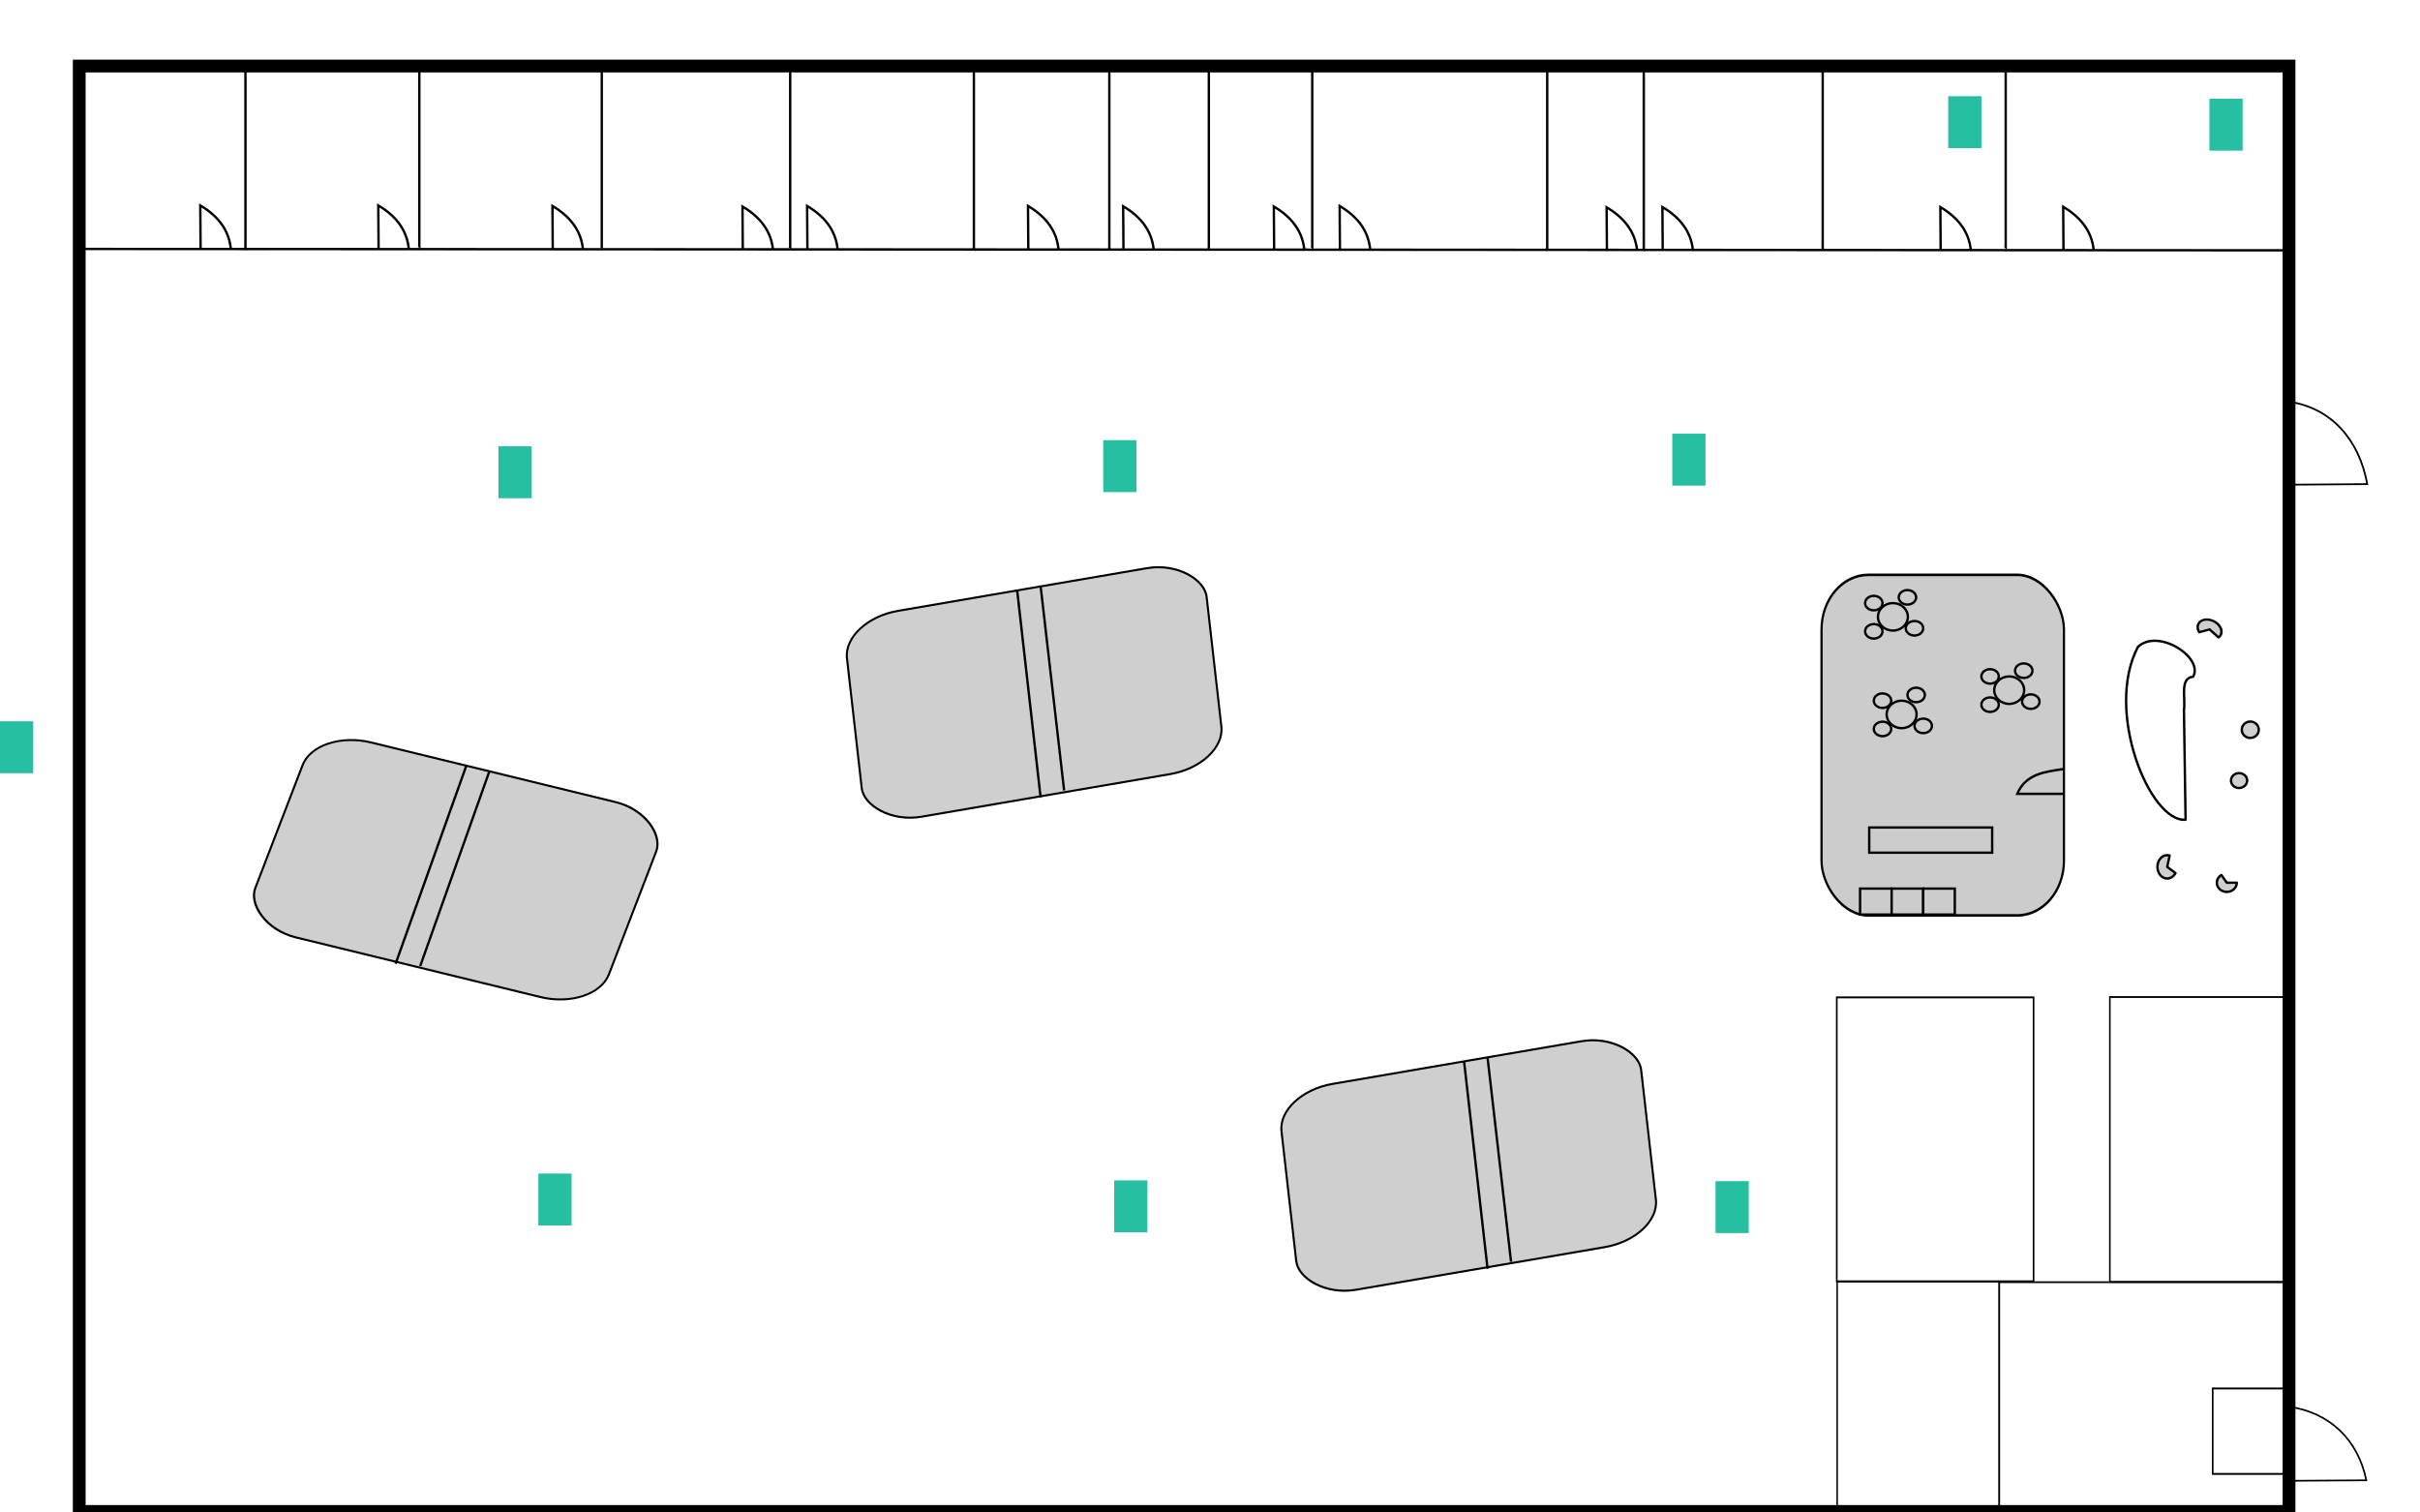 <?xml version="1.0" encoding="UTF-8" standalone="no"?>
<!-- Created with Inkscape (http://www.inkscape.org/) -->

<svg
   xmlns:dc="http://purl.org/dc/elements/1.1/"
   xmlns:cc="http://creativecommons.org/ns#"
   xmlns:rdf="http://www.w3.org/1999/02/22-rdf-syntax-ns#"
   xmlns:svg="http://www.w3.org/2000/svg"
   xmlns="http://www.w3.org/2000/svg"
   xmlns:sodipodi="http://sodipodi.sourceforge.net/DTD/sodipodi-0.dtd"
   xmlns:inkscape="http://www.inkscape.org/namespaces/inkscape"
   width="400"
   height="250"
   viewBox="0 0 105.833 66.146"
   version="1.1"
   id="svg4900"
   inkscape:version="0.92.1 15371"
   sodipodi:docname="office2.svg">
  <defs
     id="defs4894" />
  <sodipodi:namedview
     id="base"
     pagecolor="#ffffff"
     bordercolor="#666666"
     borderopacity="1.0"
     inkscape:pageopacity="0.0"
     inkscape:pageshadow="2"
     inkscape:zoom="3.959798"
     inkscape:cx="274.12967"
     inkscape:cy="193.96665"
     inkscape:document-units="px"
     inkscape:current-layer="layer1"
     showgrid="false"
     inkscape:window-width="1920"
     inkscape:window-height="998"
     inkscape:window-x="0"
     inkscape:window-y="0"
     inkscape:window-maximized="1"
     units="px"
     fit-margin-top="0"
     fit-margin-left="0"
     fit-margin-right="0"
     fit-margin-bottom="0" />
  <g
     inkscape:label="Layer 1"
     inkscape:groupmode="layer"
     id="layer1"
     transform="translate(-6.014,-2.128)">
    <rect
       style="fill:none;stroke:#000000;stroke-width:0.559;stroke-miterlimit:4;stroke-dasharray:none;stroke-opacity:1"
       id="rect4485"
       width="96.641"
       height="63.212"
       x="9.479"
       y="5.016"
       inkscape:transform-center-x="0.77419285"
       inkscape:transform-center-y="-0.13368305" />
    <path
       style="fill:none;stroke:#000000;stroke-width:0.104;stroke-linecap:butt;stroke-linejoin:miter;stroke-miterlimit:4;stroke-dasharray:none;stroke-opacity:1"
       d="m 9.497,13.015 96.652,0.06 v 0"
       id="path4487"
       inkscape:connector-curvature="0"
       inkscape:transform-center-x="0.65997061"
       inkscape:transform-center-y="-23.710902" />
    <path
       style="fill:none;stroke:#000000;stroke-width:0.078px;stroke-linecap:butt;stroke-linejoin:miter;stroke-opacity:1"
       d="m 106.142,23.325 3.399,-0.025 v 0 c -0.356,-1.948 -1.567,-3.323 -3.406,-3.603 v 0"
       id="path4556"
       inkscape:connector-curvature="0"
       sodipodi:nodetypes="ccccc"
       inkscape:transform-center-x="-50.477736"
       inkscape:transform-center-y="-10.667019" />
    <rect
       id="rect5001-3"
       width="1.453"
       height="2.272"
       x="29.702"
       y="25.12"
       style="fill:none;stroke-width:0.276" />
    <rect
       id="rect5001-9"
       width="1.453"
       height="2.272"
       x="102.638"
       y="6.445"
       style="fill:#1abb9c;fill-opacity:0.941;stroke-width:0.276" />
    <path
       style="fill:none;stroke:#000000;stroke-width:0.074px;stroke-linecap:butt;stroke-linejoin:miter;stroke-opacity:1"
       d="m 106.091,66.888 3.409,-0.022 v 0 c -0.357,-1.743 -1.572,-2.974 -3.416,-3.224 l -0.004,0.205"
       id="path4556-1"
       inkscape:connector-curvature="0"
       sodipodi:nodetypes="ccccc"
       inkscape:transform-center-x="-50.623652"
       inkscape:transform-center-y="-9.5447694" />
    <g
       id="g5901"
       transform="matrix(0.677,0,0,0.791,39.849,14.275)">
      <rect
         inkscape:transform-center-y="30.373682"
         inkscape:transform-center-x="-70.108156"
         ry="0"
         y="55.534"
         x="79.164"
         height="12.651"
         width="18.776"
         id="rect4536"
         style="fill:none;stroke:#000000;stroke-width:0.096;stroke-miterlimit:4;stroke-dasharray:none;stroke-opacity:1" />
      <rect
         inkscape:transform-center-y="5.1381681"
         inkscape:transform-center-x="-3.4223754"
         ry="3.02"
         y="16.427"
         x="67.689"
         height="18.829"
         width="15.66"
         id="rect4577-3"
         style="fill:#cccccc;stroke:#000000;stroke-width:0.143;stroke-miterlimit:4;stroke-dasharray:none;stroke-opacity:1" />
      <rect
         style="fill:none;stroke:#000000;stroke-width:0.104;stroke-miterlimit:4;stroke-dasharray:none;stroke-opacity:1"
         y="61.41"
         x="92.958"
         height="4.724"
         width="4.938"
         id="rect5069" />
      <rect
         inkscape:transform-center-y="37.807946"
         inkscape:transform-center-x="-43.506766"
         ry="0"
         y="39.769"
         x="86.314"
         height="15.748"
         width="11.652"
         id="rect4536-2"
         style="fill:none;stroke:#000000;stroke-width:0.1;stroke-miterlimit:4;stroke-dasharray:none;stroke-opacity:1" />
      <rect
         rx="0"
         ry="1.247"
         y="55.499"
         x="68.699"
         height="12.697"
         width="10.475"
         id="rect5891"
         style="fill:none;stroke:#000000;stroke-width:0.096;stroke-miterlimit:4;stroke-dasharray:none;stroke-opacity:1" />
      <rect
         rx="0"
         ry="1.271"
         y="39.787"
         x="68.674"
         height="15.7"
         width="12.712"
         id="rect5893"
         style="fill:none;stroke:#000000;stroke-width:0.106;stroke-miterlimit:4;stroke-dasharray:none;stroke-opacity:1" />
    </g>
    <path
       style="fill:none;stroke:#000000;stroke-width:0.104;stroke-linecap:butt;stroke-linejoin:miter;stroke-miterlimit:4;stroke-dasharray:none;stroke-opacity:1"
       d="m 85.726,5.041 v 7.918 l -0.036,-0.033 v 0"
       id="path5903"
       inkscape:connector-curvature="0" />
    <path
       style="fill:none;stroke:#000000;stroke-width:0.105;stroke-linecap:butt;stroke-linejoin:miter;stroke-miterlimit:4;stroke-dasharray:none;stroke-opacity:1"
       d="m 77.901,5.049 v 7.965 l -0.036,-0.034 v 0"
       id="path5903-7"
       inkscape:connector-curvature="0" />
    <path
       style="fill:none;stroke:#000000;stroke-width:0.104;stroke-linecap:butt;stroke-linejoin:miter;stroke-miterlimit:4;stroke-dasharray:none;stroke-opacity:1"
       d="m 93.729,4.981 v 7.951 l -0.036,-0.034 v 0"
       id="path5903-0"
       inkscape:connector-curvature="0" />
    <path
       style="fill:none;stroke:#000000;stroke-width:0.104;stroke-linecap:butt;stroke-linejoin:miter;stroke-miterlimit:4;stroke-dasharray:none;stroke-opacity:1"
       d="M 73.678,5.057 V 12.975 l -0.036,-0.033 v 0"
       id="path5903-9"
       inkscape:connector-curvature="0" />
    <path
       style="fill:none;stroke:#000000;stroke-width:0.104;stroke-linecap:butt;stroke-linejoin:miter;stroke-miterlimit:4;stroke-dasharray:none;stroke-opacity:1"
       d="m 63.402,5.013 v 7.918 l -0.036,-0.033 v 0"
       id="path5903-3"
       inkscape:connector-curvature="0" />
    <path
       style="fill:none;stroke:#000000;stroke-width:0.104;stroke-linecap:butt;stroke-linejoin:miter;stroke-miterlimit:4;stroke-dasharray:none;stroke-opacity:1"
       d="m 58.88,5.057 v 7.918 l -0.036,-0.033 v 0"
       id="path5903-6"
       inkscape:connector-curvature="0" />
    <path
       style="fill:none;stroke:#000000;stroke-width:0.104;stroke-linecap:butt;stroke-linejoin:miter;stroke-miterlimit:4;stroke-dasharray:none;stroke-opacity:1"
       d="m 54.528,5.051 v 7.919 l -0.036,-0.033 v 0"
       id="path5903-06"
       inkscape:connector-curvature="0" />
    <path
       style="fill:none;stroke:#000000;stroke-width:0.105;stroke-linecap:butt;stroke-linejoin:miter;stroke-miterlimit:4;stroke-dasharray:none;stroke-opacity:1"
       d="m 48.604,4.975 v 8.028 l -0.036,-0.034 v 0"
       id="path5903-2"
       inkscape:connector-curvature="0" />
    <path
       style="fill:none;stroke:#000000;stroke-width:0.104;stroke-linecap:butt;stroke-linejoin:miter;stroke-miterlimit:4;stroke-dasharray:none;stroke-opacity:1"
       d="m 40.571,5.018 v 7.918 l -0.036,-0.033 v 0"
       id="path5903-61"
       inkscape:connector-curvature="0" />
    <path
       style="fill:none;stroke:#000000;stroke-width:0.104;stroke-linecap:butt;stroke-linejoin:miter;stroke-miterlimit:4;stroke-dasharray:none;stroke-opacity:1"
       d="m 32.331,5.002 v 7.918 l -0.036,-0.033 v 0"
       id="path5903-61-8"
       inkscape:connector-curvature="0" />
    <path
       style="fill:none;stroke:#000000;stroke-width:0.104;stroke-linecap:butt;stroke-linejoin:miter;stroke-miterlimit:4;stroke-dasharray:none;stroke-opacity:1"
       d="m 24.352,4.98 v 7.918 l -0.036,-0.033 v 0"
       id="path5903-61-7"
       inkscape:connector-curvature="0" />
    <path
       style="fill:none;stroke:#000000;stroke-width:0.104;stroke-linecap:butt;stroke-linejoin:miter;stroke-miterlimit:4;stroke-dasharray:none;stroke-opacity:1"
       d="m 16.748,5.052 v 7.918 l -0.036,-0.033 v 0"
       id="path5903-61-9"
       inkscape:connector-curvature="0" />
    <rect
       style="fill:#cccccc;fill-opacity:0.941;stroke:#000000;stroke-width:0.09;stroke-miterlimit:4;stroke-dasharray:none;stroke-opacity:1"
       id="rect5991"
       width="15.951"
       height="9.058"
       x="55.899"
       y="59.751"
       ry="1.673"
       rx="2.456"
       transform="matrix(0.986,-0.169,0.113,0.994,0,0)"
       inkscape:transform-center-x="4.7838461"
       inkscape:transform-center-y="-11.492587" />
    <rect
       style="fill:#cccccc;fill-opacity:0.941;stroke:#000000;stroke-width:0.09;stroke-miterlimit:4;stroke-dasharray:none;stroke-opacity:1"
       id="rect5991-0"
       width="15.951"
       height="9.058"
       x="39.334"
       y="36.122"
       ry="1.673"
       rx="2.456"
       transform="matrix(0.986,-0.169,0.113,0.994,0,0)"
       inkscape:transform-center-x="4.7838456"
       inkscape:transform-center-y="-11.492588" />
    <rect
       style="fill:#cccccc;fill-opacity:0.941;stroke:#000000;stroke-width:0.091;stroke-miterlimit:4;stroke-dasharray:none;stroke-opacity:1"
       id="rect5991-2"
       width="15.911"
       height="9.14"
       x="30.983"
       y="28.588"
       ry="1.688"
       rx="2.45"
       transform="matrix(0.972,0.237,-0.359,0.933,0,0)"
       inkscape:transform-center-x="-1.0422062"
       inkscape:transform-center-y="-12.268332" />
    <rect
       id="rect5001-9-3"
       width="1.453"
       height="2.272"
       x="27.813"
       y="21.646"
       style="fill:#1abb9c;fill-opacity:0.941;stroke-width:0.276" />
    <rect
       id="rect5001-9-7"
       width="1.453"
       height="2.272"
       x="54.262"
       y="21.378"
       style="fill:#1abb9c;fill-opacity:0.941;stroke-width:0.276" />
    <rect
       id="rect5001-9-5"
       width="1.453"
       height="2.272"
       x="79.148"
       y="21.095"
       style="fill:#1abb9c;fill-opacity:0.941;stroke-width:0.276" />
    <rect
       id="rect5001-9-9"
       width="1.453"
       height="2.272"
       x="29.557"
       y="53.451"
       style="fill:#1abb9c;fill-opacity:0.941;stroke-width:0.276" />
    <rect
       id="rect5001-9-2"
       width="1.453"
       height="2.272"
       x="54.741"
       y="53.75"
       style="fill:#1abb9c;fill-opacity:0.941;stroke-width:0.276" />
    <rect
       id="rect5001-9-28"
       width="1.453"
       height="2.272"
       x="81.038"
       y="53.783"
       style="fill:#1abb9c;fill-opacity:0.941;stroke-width:0.276" />
    <rect
       id="rect5001-9-97"
       width="1.453"
       height="2.272"
       x="6.014"
       y="33.673"
       style="fill:#1abb9c;fill-opacity:0.941;stroke-width:0.276" />
    <path
       style="fill:none;stroke:#000000;stroke-width:0.104;stroke-linecap:butt;stroke-linejoin:miter;stroke-miterlimit:4;stroke-dasharray:none;stroke-opacity:1"
       d="m 96.256,13.075 -0.013,-1.902 c 0.749,0.444 1.231,1.037 1.329,1.843 l 0.006,0.041"
       id="path6088"
       inkscape:connector-curvature="0"
       sodipodi:nodetypes="cccc" />
    <path
       style="fill:none;stroke:#000000;stroke-width:0.104;stroke-linecap:butt;stroke-linejoin:miter;stroke-miterlimit:4;stroke-dasharray:none;stroke-opacity:1"
       d="m 90.884,13.087 -0.013,-1.902 c 0.749,0.444 1.231,1.037 1.329,1.843 l 0.006,0.041"
       id="path6088-6"
       inkscape:connector-curvature="0"
       sodipodi:nodetypes="cccc" />
    <path
       style="fill:none;stroke:#000000;stroke-width:0.104;stroke-linecap:butt;stroke-linejoin:miter;stroke-miterlimit:4;stroke-dasharray:none;stroke-opacity:1"
       d="m 78.729,13.085 -0.013,-1.902 c 0.749,0.444 1.231,1.037 1.329,1.843 l 0.006,0.041"
       id="path6088-1"
       inkscape:connector-curvature="0"
       sodipodi:nodetypes="cccc" />
    <path
       style="fill:none;stroke:#000000;stroke-width:0.104;stroke-linecap:butt;stroke-linejoin:miter;stroke-miterlimit:4;stroke-dasharray:none;stroke-opacity:1"
       d="m 76.289,13.097 -0.013,-1.902 c 0.749,0.444 1.231,1.037 1.329,1.843 l 0.006,0.041"
       id="path6088-2"
       inkscape:connector-curvature="0"
       sodipodi:nodetypes="cccc" />
    <path
       style="fill:none;stroke:#000000;stroke-width:0.104;stroke-linecap:butt;stroke-linejoin:miter;stroke-miterlimit:4;stroke-dasharray:none;stroke-opacity:1"
       d="m 64.613,13.038 -0.013,-1.902 c 0.749,0.444 1.231,1.037 1.329,1.843 l 0.006,0.041"
       id="path6088-9"
       inkscape:connector-curvature="0"
       sodipodi:nodetypes="cccc" />
    <path
       style="fill:none;stroke:#000000;stroke-width:0.104;stroke-linecap:butt;stroke-linejoin:miter;stroke-miterlimit:4;stroke-dasharray:none;stroke-opacity:1"
       d="m 61.735,13.062 -0.013,-1.902 c 0.749,0.444 1.231,1.037 1.329,1.843 l 0.006,0.041"
       id="path6088-3"
       inkscape:connector-curvature="0"
       sodipodi:nodetypes="cccc" />
    <path
       style="fill:none;stroke:#000000;stroke-width:0.104;stroke-linecap:butt;stroke-linejoin:miter;stroke-miterlimit:4;stroke-dasharray:none;stroke-opacity:1"
       d="m 55.146,13.05 -0.013,-1.902 c 0.749,0.444 1.231,1.037 1.329,1.843 l 0.006,0.041"
       id="path6088-19"
       inkscape:connector-curvature="0"
       sodipodi:nodetypes="cccc" />
    <path
       style="fill:none;stroke:#000000;stroke-width:0.104;stroke-linecap:butt;stroke-linejoin:miter;stroke-miterlimit:4;stroke-dasharray:none;stroke-opacity:1"
       d="m 50.984,13.038 -0.013,-1.902 c 0.749,0.444 1.231,1.037 1.329,1.843 l 0.006,0.041"
       id="path6088-4"
       inkscape:connector-curvature="0"
       sodipodi:nodetypes="cccc" />
    <path
       style="fill:none;stroke:#000000;stroke-width:0.104;stroke-linecap:butt;stroke-linejoin:miter;stroke-miterlimit:4;stroke-dasharray:none;stroke-opacity:1"
       d="m 41.324,13.038 -0.013,-1.902 c 0.749,0.444 1.231,1.037 1.329,1.843 l 0.006,0.041"
       id="path6088-7"
       inkscape:connector-curvature="0"
       sodipodi:nodetypes="cccc" />
    <path
       style="fill:none;stroke:#000000;stroke-width:0.104;stroke-linecap:butt;stroke-linejoin:miter;stroke-miterlimit:4;stroke-dasharray:none;stroke-opacity:1"
       d="m 38.498,13.062 -0.013,-1.902 c 0.749,0.444 1.231,1.037 1.329,1.843 l 0.006,0.041"
       id="path6088-8"
       inkscape:connector-curvature="0"
       sodipodi:nodetypes="cccc" />
    <path
       style="fill:none;stroke:#000000;stroke-width:0.104;stroke-linecap:butt;stroke-linejoin:miter;stroke-miterlimit:4;stroke-dasharray:none;stroke-opacity:1"
       d="m 30.187,13.038 -0.013,-1.902 c 0.749,0.444 1.231,1.037 1.329,1.843 l 0.006,0.041"
       id="path6088-45"
       inkscape:connector-curvature="0"
       sodipodi:nodetypes="cccc" />
    <path
       style="fill:none;stroke:#000000;stroke-width:0.104;stroke-linecap:butt;stroke-linejoin:miter;stroke-miterlimit:4;stroke-dasharray:none;stroke-opacity:1"
       d="m 22.57,13.015 -0.013,-1.902 c 0.749,0.444 1.231,1.037 1.329,1.843 l 0.006,0.041"
       id="path6088-0"
       inkscape:connector-curvature="0"
       sodipodi:nodetypes="cccc" />
    <path
       style="fill:none;stroke:#000000;stroke-width:0.104;stroke-linecap:butt;stroke-linejoin:miter;stroke-miterlimit:4;stroke-dasharray:none;stroke-opacity:1"
       d="m 14.786,13.015 -0.013,-1.902 c 0.749,0.444 1.231,1.037 1.329,1.843 l 0.006,0.041"
       id="path6088-36"
       inkscape:connector-curvature="0"
       sodipodi:nodetypes="cccc" />
    <path
       style="fill:none;stroke:#000000;stroke-width:0.104;stroke-linecap:butt;stroke-linejoin:miter;stroke-miterlimit:4;stroke-dasharray:none;stroke-opacity:1"
       d="m 50.495,27.928 1.027,9.072 v 0"
       id="path6171"
       inkscape:connector-curvature="0" />
    <path
       style="fill:none;stroke:#000000;stroke-width:0.103;stroke-linecap:butt;stroke-linejoin:miter;stroke-miterlimit:4;stroke-dasharray:none;stroke-opacity:1"
       d="m 51.523,27.763 1.027,8.93 v 0"
       id="path6171-1"
       inkscape:connector-curvature="0" />
    <path
       style="fill:none;stroke:#000000;stroke-width:0.104;stroke-linecap:butt;stroke-linejoin:miter;stroke-miterlimit:4;stroke-dasharray:none;stroke-opacity:1"
       d="m 70.042,48.545 1.027,9.072 v 0"
       id="path6171-0"
       inkscape:connector-curvature="0" />
    <path
       style="fill:none;stroke:#000000;stroke-width:0.103;stroke-linecap:butt;stroke-linejoin:miter;stroke-miterlimit:4;stroke-dasharray:none;stroke-opacity:1"
       d="m 71.069,48.379 1.027,8.93 v 0"
       id="path6171-1-6"
       inkscape:connector-curvature="0" />
    <path
       style="fill:none;stroke:#000000;stroke-width:0.104;stroke-linecap:butt;stroke-linejoin:miter;stroke-miterlimit:4;stroke-dasharray:none;stroke-opacity:1"
       d="m 26.409,35.609 -3.094,8.666 v 0"
       id="path6171-3"
       inkscape:connector-curvature="0" />
    <path
       style="fill:none;stroke:#000000;stroke-width:0.103;stroke-linecap:butt;stroke-linejoin:miter;stroke-miterlimit:4;stroke-dasharray:none;stroke-opacity:1"
       d="m 27.421,35.844 -3.031,8.536 v 0"
       id="path6171-1-2"
       inkscape:connector-curvature="0" />
    <rect
       style="fill:#cccccc;fill-opacity:0.941;stroke:#000000;stroke-width:0.104;stroke-miterlimit:4;stroke-dasharray:none;stroke-opacity:1"
       id="rect6214"
       width="5.377"
       height="1.102"
       x="87.76"
       y="38.317"
       ry="0" />
    <ellipse
       style="fill:#cccccc;fill-opacity:0.941;stroke:#000000;stroke-width:0.104;stroke-miterlimit:4;stroke-dasharray:none;stroke-opacity:1"
       id="path6216"
       cx="89.177"
       cy="33.372"
       rx="0.654"
       ry="0.601" />
    <ellipse
       style="fill:#cccccc;fill-opacity:0.941;stroke:#000000;stroke-width:0.104;stroke-miterlimit:4;stroke-dasharray:none;stroke-opacity:1"
       id="path6218"
       cx="89.813"
       cy="32.52"
       rx="0.381"
       ry="0.317" />
    <ellipse
       style="fill:#cccccc;fill-opacity:0.941;stroke:#000000;stroke-width:0.104;stroke-miterlimit:4;stroke-dasharray:none;stroke-opacity:1"
       id="path6218-0"
       cx="90.122"
       cy="33.873"
       rx="0.381"
       ry="0.317" />
    <ellipse
       style="fill:#cccccc;fill-opacity:0.941;stroke:#000000;stroke-width:0.104;stroke-miterlimit:4;stroke-dasharray:none;stroke-opacity:1"
       id="path6218-6"
       cx="88.341"
       cy="34.007"
       rx="0.381"
       ry="0.317" />
    <ellipse
       style="fill:#cccccc;fill-opacity:0.941;stroke:#000000;stroke-width:0.104;stroke-miterlimit:4;stroke-dasharray:none;stroke-opacity:1"
       id="path6218-1"
       cx="88.341"
       cy="32.771"
       rx="0.381"
       ry="0.317" />
    <rect
       style="fill:#cccccc;fill-opacity:0.941;stroke:#000000;stroke-width:0.104;stroke-miterlimit:4;stroke-dasharray:none;stroke-opacity:1"
       id="rect6247"
       width="1.381"
       height="1.136"
       x="87.36"
       y="40.989" />
    <rect
       style="fill:#cccccc;fill-opacity:0.941;stroke:#000000;stroke-width:0.104;stroke-miterlimit:4;stroke-dasharray:none;stroke-opacity:1"
       id="rect6247-5"
       width="1.381"
       height="1.136"
       x="88.741"
       y="40.989"
       inkscape:transform-center-x="0.07266069"
       inkscape:transform-center-y="-0.23386084" />
    <rect
       style="fill:#cccccc;fill-opacity:0.941;stroke:#000000;stroke-width:0.104;stroke-miterlimit:4;stroke-dasharray:none;stroke-opacity:1"
       id="rect6247-54"
       width="1.381"
       height="1.136"
       x="90.122"
       y="40.989" />
    <ellipse
       style="fill:#cccccc;fill-opacity:0.941;stroke:#000000;stroke-width:0.104;stroke-miterlimit:4;stroke-dasharray:none;stroke-opacity:1"
       id="path6216-7"
       cx="93.882"
       cy="32.311"
       rx="0.654"
       ry="0.601" />
    <ellipse
       style="fill:#cccccc;fill-opacity:0.941;stroke:#000000;stroke-width:0.104;stroke-miterlimit:4;stroke-dasharray:none;stroke-opacity:1"
       id="path6218-65"
       cx="94.518"
       cy="31.459"
       rx="0.381"
       ry="0.317" />
    <ellipse
       style="fill:#cccccc;fill-opacity:0.941;stroke:#000000;stroke-width:0.104;stroke-miterlimit:4;stroke-dasharray:none;stroke-opacity:1"
       id="path6218-0-6"
       cx="94.827"
       cy="32.812"
       rx="0.381"
       ry="0.317" />
    <ellipse
       style="fill:#cccccc;fill-opacity:0.941;stroke:#000000;stroke-width:0.104;stroke-miterlimit:4;stroke-dasharray:none;stroke-opacity:1"
       id="path6218-6-9"
       cx="93.046"
       cy="32.946"
       rx="0.381"
       ry="0.317" />
    <ellipse
       style="fill:#cccccc;fill-opacity:0.941;stroke:#000000;stroke-width:0.104;stroke-miterlimit:4;stroke-dasharray:none;stroke-opacity:1"
       id="path6218-1-3"
       cx="93.046"
       cy="31.71"
       rx="0.381"
       ry="0.317" />
    <ellipse
       style="fill:#cccccc;fill-opacity:0.941;stroke:#000000;stroke-width:0.104;stroke-miterlimit:4;stroke-dasharray:none;stroke-opacity:1"
       id="path6216-74"
       cx="88.796"
       cy="29.104"
       rx="0.654"
       ry="0.601" />
    <ellipse
       style="fill:#cccccc;fill-opacity:0.941;stroke:#000000;stroke-width:0.104;stroke-miterlimit:4;stroke-dasharray:none;stroke-opacity:1"
       id="path6218-5"
       cx="89.431"
       cy="28.252"
       rx="0.381"
       ry="0.317" />
    <ellipse
       style="fill:#cccccc;fill-opacity:0.941;stroke:#000000;stroke-width:0.104;stroke-miterlimit:4;stroke-dasharray:none;stroke-opacity:1"
       id="path6218-0-2"
       cx="89.74"
       cy="29.605"
       rx="0.381"
       ry="0.317" />
    <ellipse
       style="fill:#cccccc;fill-opacity:0.941;stroke:#000000;stroke-width:0.104;stroke-miterlimit:4;stroke-dasharray:none;stroke-opacity:1"
       id="path6218-6-5"
       cx="87.96"
       cy="29.739"
       rx="0.381"
       ry="0.317" />
    <ellipse
       style="fill:#cccccc;fill-opacity:0.941;stroke:#000000;stroke-width:0.104;stroke-miterlimit:4;stroke-dasharray:none;stroke-opacity:1"
       id="path6218-1-4"
       cx="87.96"
       cy="28.503"
       rx="0.381"
       ry="0.317" />
    <path
       style="fill:none;stroke:#000000;stroke-width:0.104;stroke-linecap:butt;stroke-linejoin:miter;stroke-miterlimit:4;stroke-dasharray:none;stroke-opacity:1"
       d="m 96.25,36.846 h -2.017 v 0 c 0.38,-0.887 1.218,-0.963 2.03,-1.087 v 0 0 0"
       id="path6315"
       inkscape:connector-curvature="0"
       sodipodi:nodetypes="ccccccc" />
    <path
       style="fill:none;stroke:#000000;stroke-width:0.104;stroke-linecap:round;stroke-linejoin:round;stroke-miterlimit:4;stroke-dasharray:none;stroke-opacity:1"
       d="m 99.512,30.416 c -1.484,2.818 0.538,7.697 2.083,7.561 l -0.071,-4.796 c 0.081,-0.534 -0.198,-1.4 0.401,-1.457 0.471,-0.832 -1.51,-2.136 -2.413,-1.308 z"
       id="path6319"
       inkscape:connector-curvature="0"
       sodipodi:nodetypes="ccccc" />
    <ellipse
       style="fill:#cccccc;fill-opacity:0.941;stroke:#000000;stroke-width:0.104;stroke-linecap:round;stroke-linejoin:round;stroke-miterlimit:4;stroke-dasharray:none;stroke-opacity:1"
       id="path6321"
       cx="103.935"
       cy="36.264"
       rx="0.354"
       ry="0.326" />
    <ellipse
       style="fill:#cccccc;fill-opacity:0.941;stroke:#000000;stroke-width:0.104;stroke-linecap:round;stroke-linejoin:round;stroke-miterlimit:4;stroke-dasharray:none;stroke-opacity:1"
       id="path6323"
       cx="104.425"
       cy="34.042"
       rx="0.372"
       ry="0.359" />
    <path
       style="fill:#cccccc;fill-opacity:0.941;stroke:#000000;stroke-width:0.104;stroke-linecap:round;stroke-linejoin:round;stroke-miterlimit:4;stroke-dasharray:none;stroke-opacity:1"
       id="path6325"
       sodipodi:type="arc"
       sodipodi:cx="100.79207"
       sodipodi:cy="40.038773"
       sodipodi:rx="0.42689851"
       sodipodi:ry="0.5094825"
       sodipodi:start="0.55992196"
       sodipodi:end="4.9626702"
       d="m 101.154,40.309 a 0.427,0.509 0 0 1 -0.55,0.187 0.427,0.509 0 0 1 -0.212,-0.634 0.427,0.509 0 0 1 0.506,-0.317 l -0.106,0.494 z" />
    <path
       style="fill:#cccccc;fill-opacity:0.941;stroke:#000000;stroke-width:0.104;stroke-linecap:round;stroke-linejoin:round;stroke-miterlimit:4;stroke-dasharray:none;stroke-opacity:1"
       id="path6327"
       sodipodi:type="arc"
       sodipodi:cx="103.39889"
       sodipodi:cy="40.732006"
       sodipodi:rx="0.43598148"
       sodipodi:ry="0.4009043"
       sodipodi:start="0"
       sodipodi:end="4.1360138"
       d="m 103.835,40.732 a 0.436,0.401 0 0 1 -0.353,0.394 0.436,0.401 0 0 1 -0.487,-0.243 0.436,0.401 0 0 1 0.167,-0.486 l 0.238,0.336 z" />
    <path
       style="fill:#cccccc;fill-opacity:0.941;stroke:#000000;stroke-width:0.104;stroke-linecap:round;stroke-linejoin:round;stroke-miterlimit:4;stroke-dasharray:none;stroke-opacity:1"
       id="path6325-7"
       sodipodi:type="arc"
       sodipodi:cx="-27.392319"
       sodipodi:cy="-101.18006"
       sodipodi:rx="0.40308794"
       sodipodi:ry="0.54116696"
       sodipodi:start="0.57845002"
       sodipodi:end="4.9626702"
       d="m -27.055,-100.884 a 0.403,0.541 0 0 1 -0.52,0.187 0.403,0.541 0 0 1 -0.195,-0.673 0.403,0.541 0 0 1 0.477,-0.334 l -0.1,0.524 z"
       transform="matrix(-0.578,0.816,-0.858,-0.514,0,0)" />
    <rect
       id="rect5001-9-5-3"
       width="1.453"
       height="2.272"
       x="91.214"
       y="6.335"
       style="fill:#1abb9c;fill-opacity:0.941;stroke-width:0.276" />
  </g>
</svg>
